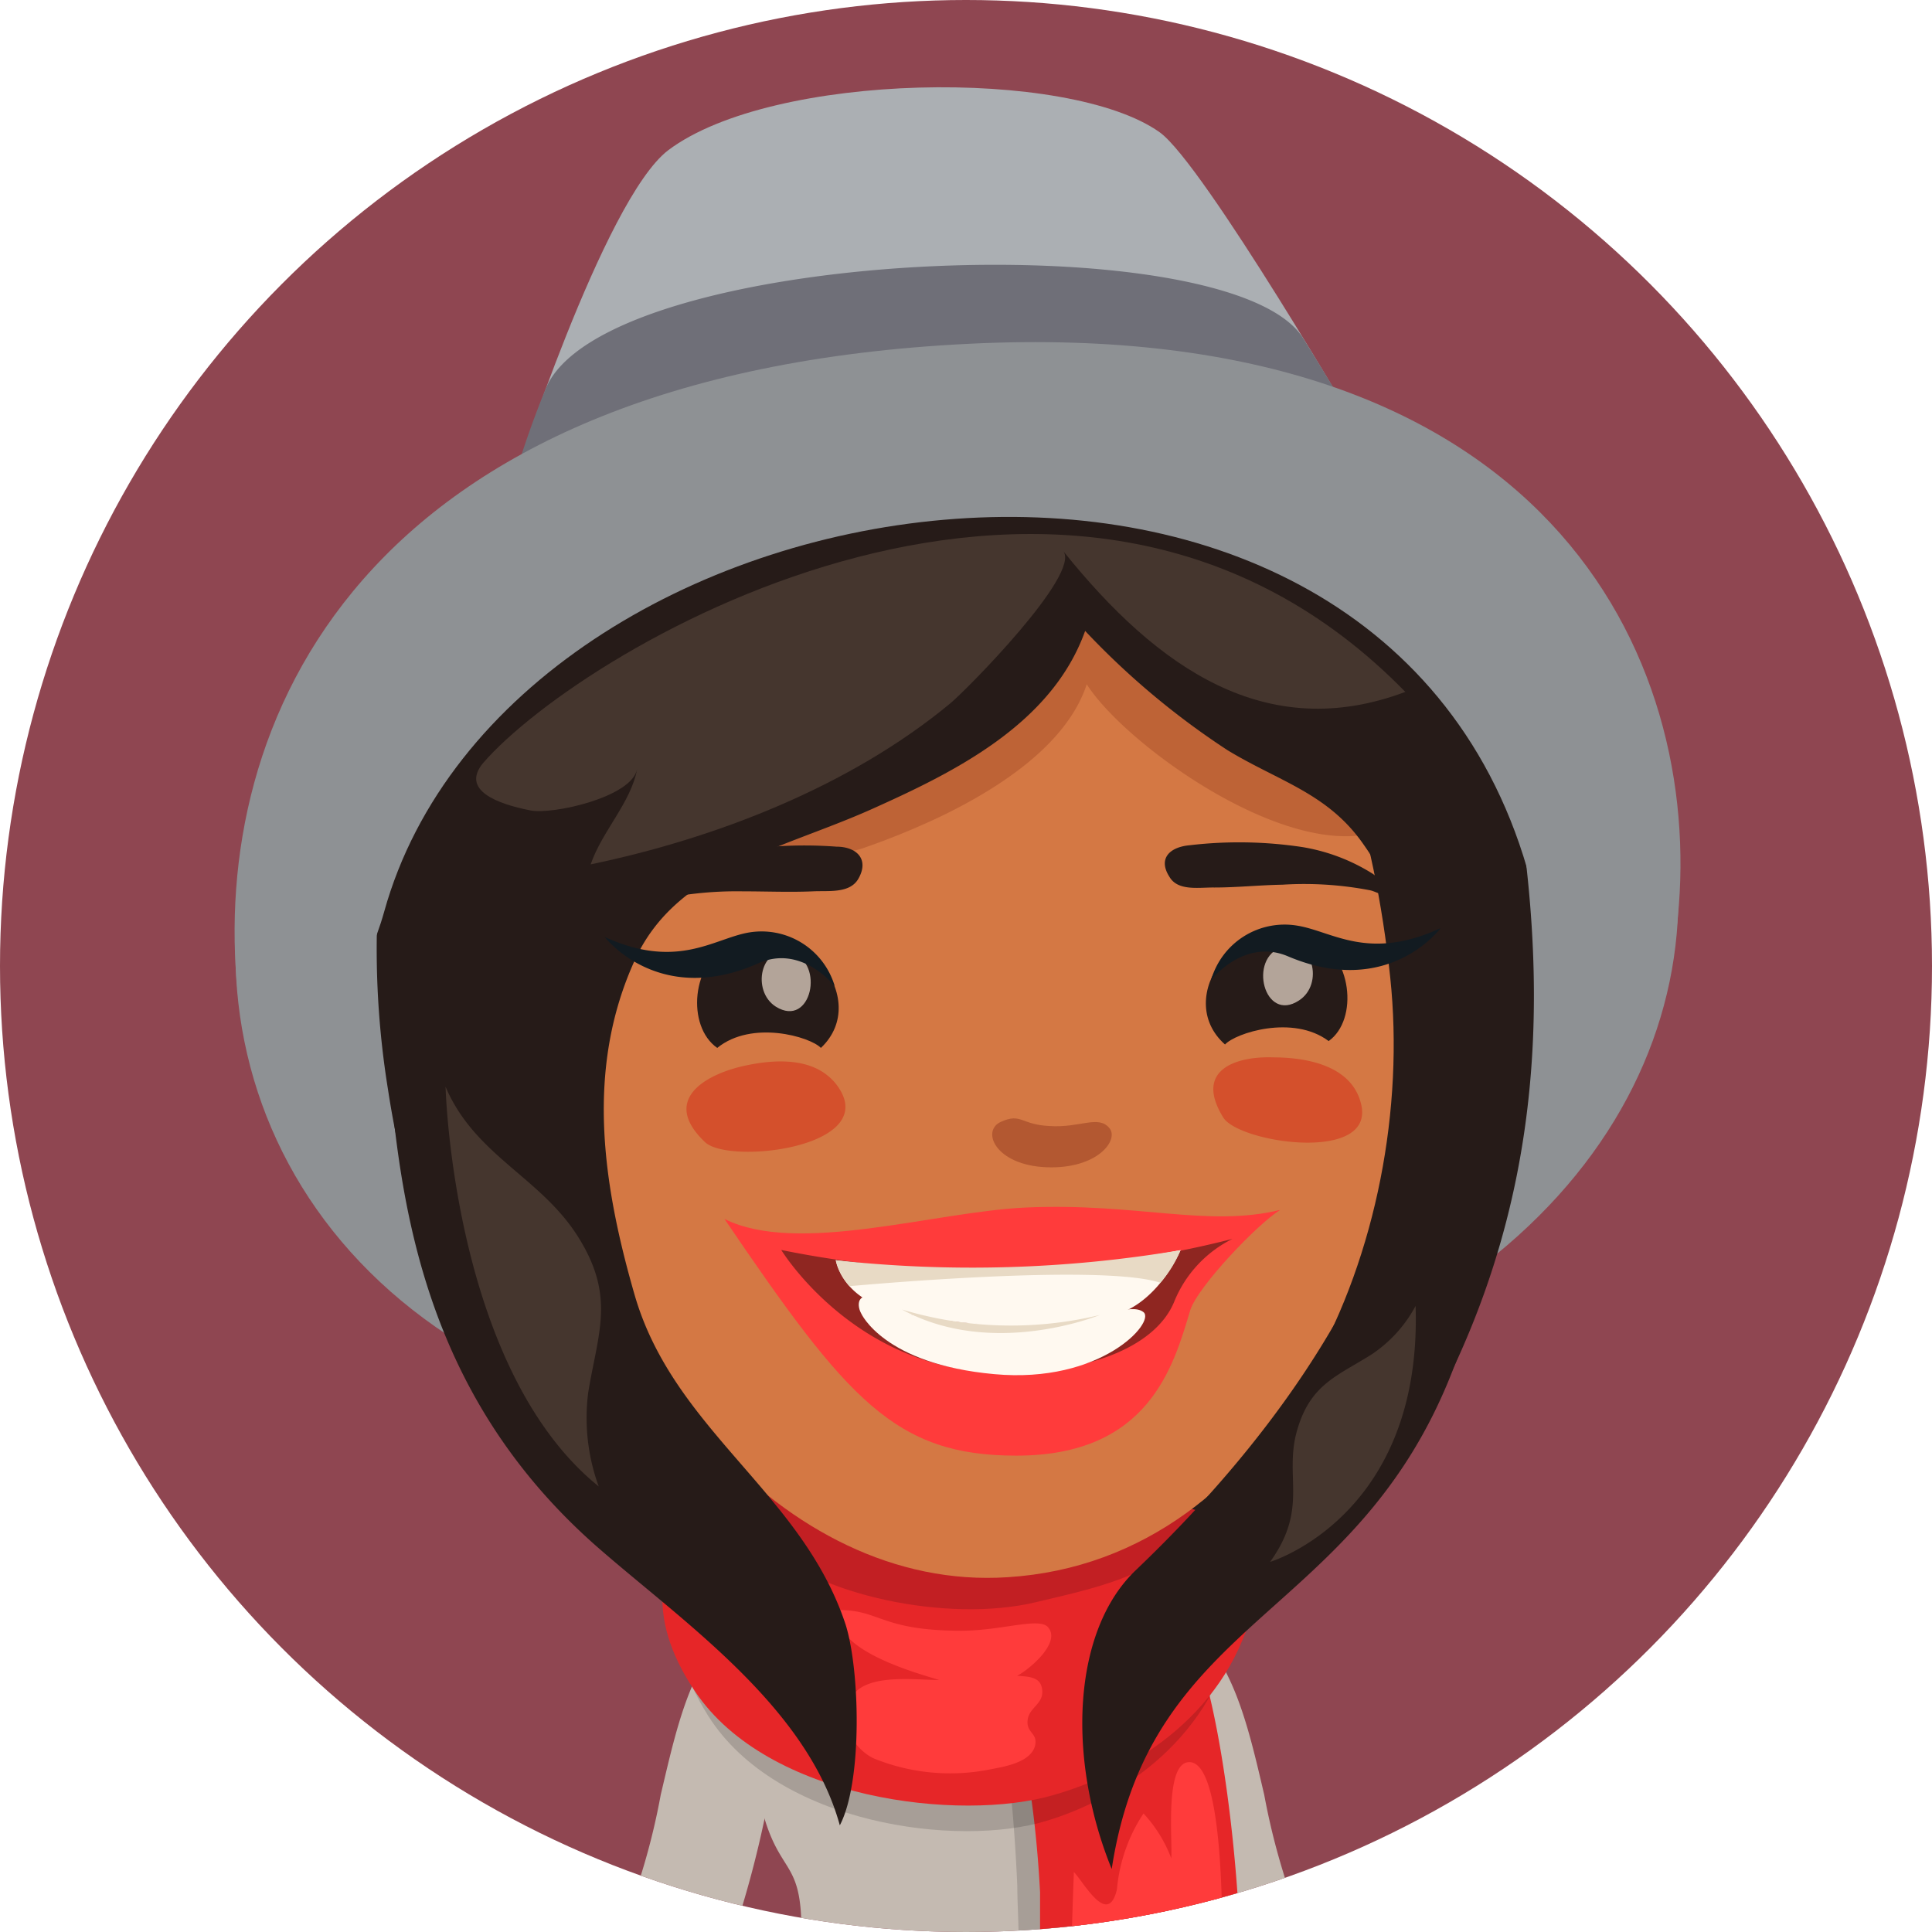 <svg xmlns="http://www.w3.org/2000/svg" xmlns:xlink="http://www.w3.org/1999/xlink" viewBox="0 0 96 96"><defs><style>.cls-1{fill:none;}.cls-2{clip-path:url(#clip-path);}.cls-3{fill:#8f4651;}.cls-4{fill:#c4bab1;}.cls-5{opacity:0.15;}.cls-6{fill:#e62628;}.cls-7{fill:#ff3b3b;}.cls-8{fill:#c21f23;}.cls-9{fill:#8e9194;}.cls-10{fill:#261b18;}.cls-11{fill:#d47844;}.cls-12,.cls-17{fill:#661004;}.cls-12{opacity:0.2;}.cls-13{fill:#45362e;}.cls-14{fill:#abafb3;}.cls-15{fill:#6f6f78;}.cls-16{fill:#d4502c;}.cls-17{opacity:0.3;}.cls-18{fill:#f0ded1;opacity:0.7;}.cls-19{fill:#121b21;}.cls-20{fill:#8f2621;}.cls-21{fill:#fff9f0;}.cls-22{fill:#e8dac5;}</style><clipPath id="clip-path" transform="translate(0)"><circle class="cls-1" cx="48" cy="48" r="48"/></clipPath></defs><g id="Layer_2" data-name="Layer 2"><g id="Layer_4" data-name="Layer 4"><g class="cls-2"><rect class="cls-3" width="96" height="96"/><path class="cls-4" d="M57,89.11c.09-2.33-.49-7.34-3.12-8.34-3.91-1.49-9.89-1.57-13.75.08C37,82.17,36,84.05,38.05,90.56c.75,2.31,1.6,2.1,1.75,4.54a6.72,6.72,0,0,1,0,.9H55.3C55.76,93.19,56.84,92.33,57,89.11Z" transform="translate(0)"/><path class="cls-4" d="M40.13,84.56l-2.37-4.67c-3.22,1.64-4,5.36-4.93,9.3a34,34,0,0,1-2,6.81h5.65A52.84,52.84,0,0,0,38,90.33C38.52,87.75,39.11,85.08,40.13,84.56Z" transform="translate(0)"/><path class="cls-4" d="M57.85,79.89l-2.37,4.67c1,.52,1.61,3.19,2.19,5.77A50.46,50.46,0,0,0,59.17,96h5.65a34.71,34.71,0,0,1-2-6.81C61.9,85.25,61.07,81.53,57.85,79.89Z" transform="translate(0)"/><path class="cls-5" d="M58.31,81.09A5.67,5.67,0,0,0,53.39,78a12.12,12.12,0,0,0-6.46,1.4c2.7,1.34,3.4,9.31,3.62,14.33,0,.72.05,1.49.06,2.27H58C59.13,90.25,59.64,83.57,58.31,81.09Z" transform="translate(0)"/><path class="cls-6" d="M53.66,77.75a13.58,13.58,0,0,0-6.78,1.59c2.88,1.25,4.42,7.52,4.8,14.68,0,.53,0,1.21,0,2h9.92c-.26-5.92-1.34-13-2.74-15.33A6,6,0,0,0,53.66,77.75Z" transform="translate(0)"/><path class="cls-7" d="M59.13,87.56c-1.28-.07-.86,3.92-.93,4.78a6.8,6.8,0,0,0-1.38-2.23,8.13,8.13,0,0,0-1.32,3.77c-.45,1.92-1.68-.41-2.14-.86,0,0-.07,1.83-.1,3h7.48C60.71,93.17,60.55,87.64,59.13,87.56Z" transform="translate(0)"/><path class="cls-5" d="M35.19,85.26c3.43,5.43,12.45,6.55,16.8,5.22,3.32-1,8-3.71,9.34-9.29C64.89,66.26,25.5,69.91,35.19,85.26Z" transform="translate(0)"/><path class="cls-6" d="M34.54,84.05c3.62,5.39,13.17,6.49,17.79,5.15,3.52-1,8.5-3.7,9.92-9.25C66.05,65.11,24.29,68.83,34.54,84.05Z" transform="translate(0)"/><path class="cls-8" d="M37.93,76.67c2.53,2.57,9.15,4,13.55,2.94,2.5-.61,6.61-1.36,7.72-3.9C62.14,68.9,30.78,69.41,37.93,76.67Z" transform="translate(0)"/><path class="cls-7" d="M52.08,80.86c-.45-.53-2.38.2-4.47.17C43.78,81,43.72,80,41.67,80c-.45,2,4,3.16,5,3.48-1.06,0-3.26-.3-4.14.58-1.26,1.27,0,3,1,3.36a10.09,10.09,0,0,0,5.67.5c.59-.12,2-.31,2.23-1.17.15-.65-.43-.62-.37-1.26s.77-.8.73-1.47-.57-.71-1.25-.75C51.08,83,52.75,81.64,52.08,80.86Z" transform="translate(0)"/><path class="cls-9" d="M49.35,18.52c-49-.18-51.05,57.44-1,53C98,67.15,91.76,18.67,49.35,18.52Z" transform="translate(0)"/><path class="cls-10" d="M19.28,54.14a46.92,46.92,0,0,0,5,15.06c5.57,10.4,15.46,2.24,25.8,3.22,8.35.79,15.07,7.9,20.08-.56,7.11-12,7-23.86,4.54-36C69.65,11,40,5.28,28.16,20A43.75,43.75,0,0,0,19.28,54.14Z" transform="translate(0)"/><path class="cls-11" d="M28.23,56.37c1.29,10.94,10.6,22.75,21.85,22,13.54-.86,20.37-16.8,19-29.8-1.57-14.77-8.34-27.17-23.67-24.47C34.45,26.07,26.48,41.62,28.23,56.37Z" transform="translate(0)"/><path class="cls-12" d="M46.74,40.57a37.68,37.68,0,0,1-3.84,1.57c-2.07.72-11.3,1-11.32-2.4,0,2.41,1,5.2-1.17,7.21-2.91-2.43-6.7-6.16-6.11-10,.87-5.63,3.34-9.26,9-11.57,3.75-1.54,9.1-1.19,13.08-1a51.15,51.15,0,0,1,18.15,4.2c3.19,1.33,8.63,8.34,5.58,11.69C66.26,44.44,56.15,37.39,54,34,53.06,36.88,49.87,39.06,46.74,40.57Z" transform="translate(0)"/><path class="cls-10" d="M40.06,17.23c-7.39,1.14-13.22,7.49-16,13.88-3.2,7.26-5.63,14.26-4.5,24.46.76,6.82,2.66,14.75,10.11,21.29,4.25,3.72,10.44,7.93,12.06,13.84,1.14-2.18,1-7.76.28-10-2.17-6.54-8.54-9.63-10.48-16.37-1.58-5.48-2.45-11.19,0-16.59,2.05-4.57,7.27-5.52,11.73-7.51,4.16-1.86,9-4.24,10.66-8.88A39,39,0,0,0,61,37.28c2.55,1.55,5,2.14,6.76,4.69C71,46.54,71.18,52.9,69.65,58.11,67.63,65,63,71.75,56.46,78c-3.18,3-3.46,9.37-1.22,14.87C57.18,80.2,67.39,80.54,72.22,68A41.6,41.6,0,0,0,69.9,32.34c-3-5.18-5.43-10.21-10.85-13.18C53.37,16.05,46.31,16.26,40.06,17.23Z" transform="translate(0)"/><path class="cls-13" d="M69.83,34.38c-6.89,2.59-12.31-1.15-17-7,.9,1.13-4.77,6.87-5.61,7.57-5,4.14-11.67,6.71-17.87,8,.57-1.66,2-3.06,2.31-4.74-.26,1.41-4.22,2.28-5.3,2.06-1.64-.32-3.47-1-2.36-2.35C29,32.15,53.41,17.56,69.83,34.38Z" transform="translate(0)"/><path class="cls-13" d="M22.14,54c1.46,3.43,4.71,4.48,6.58,7.45s1,4.75.51,7.73a9.93,9.93,0,0,0,.52,4.68C22.49,68,22.14,54,22.14,54Z" transform="translate(0)"/><path class="cls-13" d="M63.11,77.61c1.93-2.68.68-4.22,1.34-6.53s2-2.7,3.72-3.79a6.67,6.67,0,0,0,2.17-2.4C70.68,75.35,63.11,77.61,63.11,77.61Z" transform="translate(0)"/><path class="cls-14" d="M57.62,6.57c2.17,1.54,10.15,15.27,10.15,15.27L25.46,24.08S30,9.89,33.21,7.46C38.39,3.57,53.11,3.36,57.62,6.57Z" transform="translate(0)"/><path class="cls-15" d="M64.76,16.82c2,3.22,3,5,3,5L25.46,24.08a46.66,46.66,0,0,1,1.63-4.7C29.81,12.31,61.19,11,64.76,16.82Z" transform="translate(0)"/><path class="cls-9" d="M48.19,17.08c-30.53,1.48-37.73,19-36.38,32.22.53,5.27,5.58,2.09,7.28-4,6.23-22.35,49-28.86,56.79-2.15,2.77,9.48,6.72,10,7.49,2.43C84.65,32.69,76.91,15.69,48.19,17.08Z" transform="translate(0)"/><path class="cls-16" d="M67.25,54a2.49,2.49,0,0,1,.37.81c.8,3-6,2-6.83.73-1.52-2.45.75-3.06,2.46-3C64.57,52.54,66.4,52.79,67.25,54Z" transform="translate(0)"/><path class="cls-16" d="M41.19,53.5a2.65,2.65,0,0,1,.59.72c1.59,2.84-5.59,3.64-6.75,2.53-2.19-2.08,0-3.3,1.7-3.73C38.07,52.69,40,52.46,41.19,53.5Z" transform="translate(0)"/><path class="cls-17" d="M55.13,56.06c-.56-.68-1.45,0-3-.11-1.41-.07-1.38-.66-2.39-.21S49.46,57.9,52,58,55.61,56.64,55.13,56.06Z" transform="translate(0)"/><path class="cls-10" d="M65.22,46.61c-3.65-1.56-7,2.94-4.35,5.29.52-.57,3.38-1.5,5.15-.17C67.52,50.66,67.18,47.44,65.22,46.61Z" transform="translate(0)"/><path class="cls-18" d="M63.71,47.06c1.51-.47,2.1,1.83.84,2.65C62.81,50.86,62,47.59,63.71,47.06Z" transform="translate(0)"/><path class="cls-10" d="M36.29,46.9c3.6-1.66,7.06,2.75,4.5,5.17-.54-.56-3.43-1.4-5.15,0C34.1,51,34.35,47.8,36.29,46.9Z" transform="translate(0)"/><path class="cls-18" d="M39.32,47.35c-1.53-.42-2,1.89-.77,2.67C40.32,51.12,41,47.83,39.32,47.35Z" transform="translate(0)"/><path class="cls-10" d="M41.56,42.07c1,0,1.64.62,1.1,1.58-.42.76-1.48.6-2.27.64-1.16.05-2.31,0-3.48,0a18.3,18.3,0,0,0-4.48.48c-.29.08-.52.28-.84.23,0-.38.38-.81.69-1.06a9.84,9.84,0,0,1,3.59-1.53A21.34,21.34,0,0,1,41.56,42.07Z" transform="translate(0)"/><path class="cls-10" d="M59.11,42c-1,.09-1.58.67-1,1.57.42.72,1.46.52,2.22.53,1.13,0,2.26-.12,3.39-.14a17.29,17.29,0,0,1,4.37.28c.29.07.52.25.82.19,0-.37-.37-.76-.68-1a9.44,9.44,0,0,0-3.52-1.34A21.06,21.06,0,0,0,59.11,42Z" transform="translate(0)"/><path class="cls-19" d="M71.58,46.12S69,49.64,64,47.52c-2.18-.93-3.82,1.17-3.82,1.17A3.8,3.8,0,0,1,64.49,46C66.22,46.29,68,47.77,71.58,46.12Z" transform="translate(0)"/><path class="cls-19" d="M30.05,46.56s2.66,3.49,7.6,1.32c2.18-1,3.83,1.13,3.83,1.13a3.79,3.79,0,0,0-4.35-2.66C35.42,46.68,33.61,48.18,30.05,46.56Z" transform="translate(0)"/><path class="cls-7" d="M63.61,60.12C60,61,56.51,59.76,51,60c-4.56.2-11.35,2.39-15,.57,6.11,9,8.48,11.76,14.5,11.76,6.6,0,7.81-4.45,8.65-7.25C59.55,63.9,62.47,60.83,63.61,60.12Z" transform="translate(0)"/><path class="cls-20" d="M38.82,62.11a50.13,50.13,0,0,0,22.42-.55,6,6,0,0,0-2.89,3.11c-.84,2.08-3.89,3.55-8.56,3.53C42.5,68.16,38.82,62.11,38.82,62.11Z" transform="translate(0)"/><path class="cls-21" d="M41.53,62.62s.25,1.84,2.85,2.52a26,26,0,0,0,10.6.29c2.49-.4,3.68-3.31,3.68-3.31A53.83,53.83,0,0,1,41.53,62.62Z" transform="translate(0)"/><path class="cls-21" d="M42.79,65.26c-.26-.47-.16-1.25,1-.55,1.68,1,4.45,1.16,7.78,1,3.09-.15,4.64-1,5.25-.51s-2.1,3.57-7.42,3.08C43.9,67.78,42.79,65.26,42.79,65.26Z" transform="translate(0)"/><path class="cls-22" d="M42.21,63.91s12.45-1.16,15.45-.17a6,6,0,0,0,1-1.62,62.32,62.32,0,0,1-17.13.5A3,3,0,0,0,42.21,63.91Z" transform="translate(0)"/><path class="cls-22" d="M44.82,65.07a18.81,18.81,0,0,0,9.83.27S49.33,67.53,44.82,65.07Z" transform="translate(0)"/></g></g></g></svg>